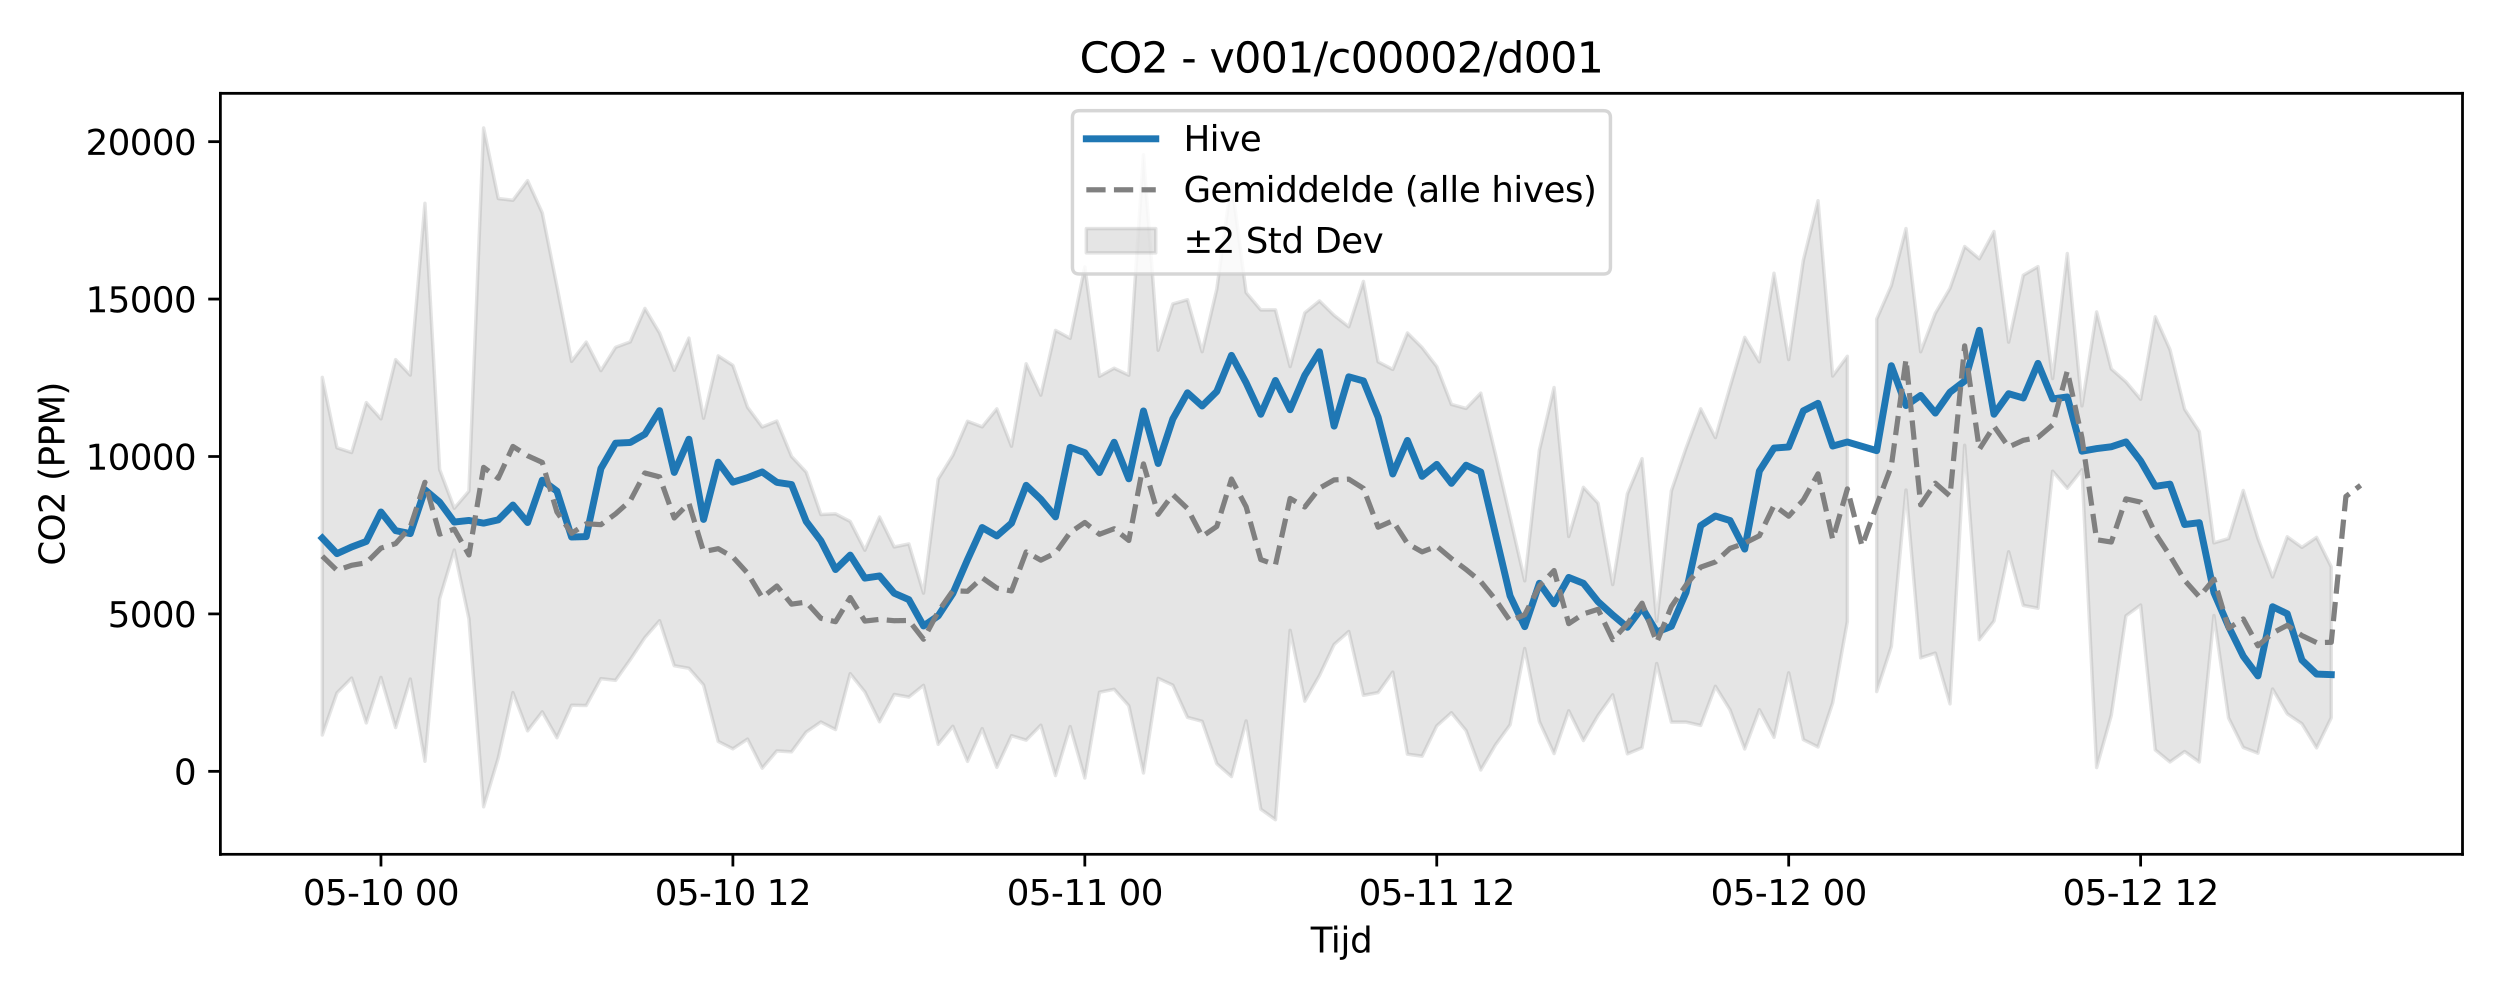 <?xml version="1.0" encoding="utf-8" standalone="no"?>
<!DOCTYPE svg PUBLIC "-//W3C//DTD SVG 1.1//EN"
  "http://www.w3.org/Graphics/SVG/1.1/DTD/svg11.dtd">
<svg xmlns:xlink="http://www.w3.org/1999/xlink" width="720pt" height="288pt" viewBox="0 0 720 288" xmlns="http://www.w3.org/2000/svg" version="1.1">
 <defs>
  <style type="text/css">*{stroke-linejoin: round; stroke-linecap: butt}</style>
 </defs>
 <g id="figure_1">
  <g id="patch_1">
   <path d="M 0 288 
L 720 288 
L 720 0 
L 0 0 
z
" style="fill: #ffffff"/>
  </g>
  <g id="axes_1">
   <g id="patch_2">
    <path d="M 63.47 246.04 
L 709.2 246.04 
L 709.2 26.88 
L 63.47 26.88 
z
" style="fill: #ffffff"/>
   </g>
   <g id="FillBetweenPolyCollection_1">
    <path d="M 92.821 108.67 
L 92.821 211.686 
L 97.045 199.555 
L 101.268 195.281 
L 105.491 208.207 
L 109.714 195.099 
L 113.937 209.536 
L 118.161 195.567 
L 122.384 219.257 
L 126.607 172.484 
L 130.83 158.407 
L 135.054 178.207 
L 139.277 232.361 
L 143.5 218.286 
L 147.723 199.471 
L 151.946 210.487 
L 156.17 205.017 
L 160.393 212.468 
L 164.616 203.106 
L 168.839 203.185 
L 173.063 195.447 
L 177.286 195.937 
L 181.509 189.976 
L 185.732 183.624 
L 189.955 178.768 
L 194.179 191.721 
L 198.402 192.463 
L 202.625 197.277 
L 206.848 213.544 
L 211.071 215.665 
L 215.295 212.857 
L 219.518 221.236 
L 223.741 216.265 
L 227.964 216.53 
L 232.188 210.839 
L 236.411 207.939 
L 240.634 210.115 
L 244.857 194.015 
L 249.08 199.264 
L 253.304 207.871 
L 257.527 200.01 
L 261.75 200.751 
L 265.973 197.375 
L 270.197 214.364 
L 274.42 209.163 
L 278.643 219.271 
L 282.866 209.851 
L 287.089 221.003 
L 291.313 211.886 
L 295.536 213.163 
L 299.759 208.86 
L 303.982 223.368 
L 308.205 209.249 
L 312.429 224.066 
L 316.652 199.365 
L 320.875 198.513 
L 325.098 203.251 
L 329.322 222.628 
L 333.545 195.365 
L 337.768 197.336 
L 341.991 206.604 
L 346.214 207.734 
L 350.438 219.959 
L 354.661 223.66 
L 358.884 207.626 
L 363.107 233.04 
L 367.331 236.078 
L 371.554 181.529 
L 375.777 201.931 
L 380 194.546 
L 384.223 185.602 
L 388.447 181.871 
L 392.67 200.253 
L 396.893 199.464 
L 401.116 193.571 
L 405.339 217.199 
L 409.563 217.785 
L 413.786 209.058 
L 418.009 205.268 
L 422.232 210.417 
L 426.456 221.758 
L 430.679 214.565 
L 434.902 208.74 
L 439.125 186.77 
L 443.348 207.835 
L 447.572 217.032 
L 451.795 204.704 
L 456.018 213.286 
L 460.241 206.048 
L 464.465 200.111 
L 468.688 217.102 
L 472.911 215.344 
L 477.134 191.087 
L 481.357 207.981 
L 485.581 207.966 
L 489.804 208.932 
L 494.027 197.657 
L 498.25 204.45 
L 502.473 215.707 
L 506.697 204.399 
L 510.92 212.35 
L 515.143 193.781 
L 519.366 213.014 
L 523.59 215.13 
L 527.813 202.403 
L 532.036 179.003 
L 532.036 102.608 
L 532.036 102.608 
L 527.813 108.29 
L 523.59 57.804 
L 519.366 74.961 
L 515.143 103.557 
L 510.92 78.692 
L 506.697 104.208 
L 502.473 97.157 
L 498.25 111.44 
L 494.027 126.029 
L 489.804 117.745 
L 485.581 129.04 
L 481.357 141.365 
L 477.134 178.916 
L 472.911 132.087 
L 468.688 142.21 
L 464.465 168.355 
L 460.241 144.908 
L 456.018 140.35 
L 451.795 154.51 
L 447.572 111.602 
L 443.348 129.672 
L 439.125 167.285 
L 434.902 148.924 
L 430.679 130.757 
L 426.456 113.226 
L 422.232 117.627 
L 418.009 116.474 
L 413.786 105.579 
L 409.563 100.092 
L 405.339 95.886 
L 401.116 106.397 
L 396.893 104.204 
L 392.67 81.051 
L 388.447 94.117 
L 384.223 90.829 
L 380 86.662 
L 375.777 90.097 
L 371.554 105.575 
L 367.331 89.247 
L 363.107 89.256 
L 358.884 84.273 
L 354.661 52.251 
L 350.438 83.271 
L 346.214 101.291 
L 341.991 86.315 
L 337.768 87.526 
L 333.545 100.869 
L 329.322 44.58 
L 325.098 108.055 
L 320.875 106.045 
L 316.652 108.369 
L 312.429 76.865 
L 308.205 97.435 
L 303.982 95.154 
L 299.759 113.8 
L 295.536 104.77 
L 291.313 128.516 
L 287.089 117.745 
L 282.866 122.935 
L 278.643 121.315 
L 274.42 131.121 
L 270.197 137.963 
L 265.973 170.825 
L 261.75 156.651 
L 257.527 157.519 
L 253.304 148.9 
L 249.08 158.468 
L 244.857 150.176 
L 240.634 147.989 
L 236.411 148.187 
L 232.188 135.977 
L 227.964 131.451 
L 223.741 121.26 
L 219.518 122.972 
L 215.295 117.28 
L 211.071 105.219 
L 206.848 102.502 
L 202.625 120.451 
L 198.402 97.367 
L 194.179 106.644 
L 189.955 95.911 
L 185.732 88.826 
L 181.509 98.461 
L 177.286 100.03 
L 173.063 106.748 
L 168.839 98.516 
L 164.616 104.077 
L 160.393 82.426 
L 156.17 61.318 
L 151.946 52.015 
L 147.723 57.677 
L 143.5 57.184 
L 139.277 36.842 
L 135.054 141.445 
L 130.83 146.374 
L 126.607 135.195 
L 122.384 58.552 
L 118.161 108.024 
L 113.937 103.575 
L 109.714 120.632 
L 105.491 115.945 
L 101.268 130.325 
L 97.045 128.958 
L 92.821 108.67 
z
" clip-path="url(#p2c89f8ba03)" style="fill: #808080; fill-opacity: 0.2; stroke: #808080; stroke-opacity: 0.2"/>
    <path d="M 540.482 91.883 
L 540.482 199.17 
L 544.706 186.19 
L 548.929 141.128 
L 553.152 189.466 
L 557.375 188.092 
L 561.599 202.714 
L 565.822 128.236 
L 570.045 184.241 
L 574.268 178.859 
L 578.491 158.918 
L 582.715 174.359 
L 586.938 175.163 
L 591.161 135.7 
L 595.384 140.617 
L 599.607 135.306 
L 603.831 221.06 
L 608.054 205.974 
L 612.277 177.373 
L 616.5 174.248 
L 620.724 215.972 
L 624.947 219.449 
L 629.17 216.434 
L 633.393 219.458 
L 637.616 177.274 
L 641.84 206.784 
L 646.063 215.268 
L 650.286 216.918 
L 654.509 198.437 
L 658.733 205.583 
L 662.956 208.447 
L 667.179 215.383 
L 671.402 206.713 
L 671.402 163.251 
L 671.402 163.251 
L 667.179 154.756 
L 662.956 157.642 
L 658.733 154.59 
L 654.509 166.172 
L 650.286 155.062 
L 646.063 141.248 
L 641.84 155.093 
L 637.616 156.343 
L 633.393 124.278 
L 629.17 117.84 
L 624.947 100.673 
L 620.724 91.236 
L 616.5 114.99 
L 612.277 109.968 
L 608.054 106.241 
L 603.831 89.832 
L 599.607 116.894 
L 595.384 73.014 
L 591.161 109.034 
L 586.938 76.786 
L 582.715 79.249 
L 578.491 98.541 
L 574.268 66.668 
L 570.045 74.526 
L 565.822 70.989 
L 561.599 83.025 
L 557.375 90.221 
L 553.152 101.326 
L 548.929 65.823 
L 544.706 82.231 
L 540.482 91.883 
z
" clip-path="url(#p2c89f8ba03)" style="fill: #808080; fill-opacity: 0.2; stroke: #808080; stroke-opacity: 0.2"/>
   </g>
   <g id="matplotlib.axis_1">
    <g id="xtick_1">
     <g id="line2d_1">
      <defs>
       <path id="m480eacede4" d="M 0 0 
L 0 3.5 
" style="stroke: #000000; stroke-width: 0.8"/>
      </defs>
      <g>
       <use xlink:href="#m480eacede4" x="109.714" y="246.04" style="stroke: #000000; stroke-width: 0.8"/>
      </g>
     </g>
     <g id="text_1">
      <!-- 05-10 00 -->
      <g transform="translate(87.234 260.638) scale(0.1 -0.1)">
       <defs>
        <path id="DejaVuSans-30" d="M 2034 4250 
Q 1547 4250 1301 3770 
Q 1056 3291 1056 2328 
Q 1056 1369 1301 889 
Q 1547 409 2034 409 
Q 2525 409 2770 889 
Q 3016 1369 3016 2328 
Q 3016 3291 2770 3770 
Q 2525 4250 2034 4250 
z
M 2034 4750 
Q 2819 4750 3233 4129 
Q 3647 3509 3647 2328 
Q 3647 1150 3233 529 
Q 2819 -91 2034 -91 
Q 1250 -91 836 529 
Q 422 1150 422 2328 
Q 422 3509 836 4129 
Q 1250 4750 2034 4750 
z
" transform="scale(0.016)"/>
        <path id="DejaVuSans-35" d="M 691 4666 
L 3169 4666 
L 3169 4134 
L 1269 4134 
L 1269 2991 
Q 1406 3038 1543 3061 
Q 1681 3084 1819 3084 
Q 2600 3084 3056 2656 
Q 3513 2228 3513 1497 
Q 3513 744 3044 326 
Q 2575 -91 1722 -91 
Q 1428 -91 1123 -41 
Q 819 9 494 109 
L 494 744 
Q 775 591 1075 516 
Q 1375 441 1709 441 
Q 2250 441 2565 725 
Q 2881 1009 2881 1497 
Q 2881 1984 2565 2268 
Q 2250 2553 1709 2553 
Q 1456 2553 1204 2497 
Q 953 2441 691 2322 
L 691 4666 
z
" transform="scale(0.016)"/>
        <path id="DejaVuSans-2d" d="M 313 2009 
L 1997 2009 
L 1997 1497 
L 313 1497 
L 313 2009 
z
" transform="scale(0.016)"/>
        <path id="DejaVuSans-31" d="M 794 531 
L 1825 531 
L 1825 4091 
L 703 3866 
L 703 4441 
L 1819 4666 
L 2450 4666 
L 2450 531 
L 3481 531 
L 3481 0 
L 794 0 
L 794 531 
z
" transform="scale(0.016)"/>
        <path id="DejaVuSans-20" transform="scale(0.016)"/>
       </defs>
       <use xlink:href="#DejaVuSans-30"/>
       <use xlink:href="#DejaVuSans-35" transform="translate(63.623 0)"/>
       <use xlink:href="#DejaVuSans-2d" transform="translate(127.246 0)"/>
       <use xlink:href="#DejaVuSans-31" transform="translate(163.33 0)"/>
       <use xlink:href="#DejaVuSans-30" transform="translate(226.953 0)"/>
       <use xlink:href="#DejaVuSans-20" transform="translate(290.576 0)"/>
       <use xlink:href="#DejaVuSans-30" transform="translate(322.363 0)"/>
       <use xlink:href="#DejaVuSans-30" transform="translate(385.986 0)"/>
      </g>
     </g>
    </g>
    <g id="xtick_2">
     <g id="line2d_2">
      <g>
       <use xlink:href="#m480eacede4" x="211.071" y="246.04" style="stroke: #000000; stroke-width: 0.8"/>
      </g>
     </g>
     <g id="text_2">
      <!-- 05-10 12 -->
      <g transform="translate(188.591 260.638) scale(0.1 -0.1)">
       <defs>
        <path id="DejaVuSans-32" d="M 1228 531 
L 3431 531 
L 3431 0 
L 469 0 
L 469 531 
Q 828 903 1448 1529 
Q 2069 2156 2228 2338 
Q 2531 2678 2651 2914 
Q 2772 3150 2772 3378 
Q 2772 3750 2511 3984 
Q 2250 4219 1831 4219 
Q 1534 4219 1204 4116 
Q 875 4013 500 3803 
L 500 4441 
Q 881 4594 1212 4672 
Q 1544 4750 1819 4750 
Q 2544 4750 2975 4387 
Q 3406 4025 3406 3419 
Q 3406 3131 3298 2873 
Q 3191 2616 2906 2266 
Q 2828 2175 2409 1742 
Q 1991 1309 1228 531 
z
" transform="scale(0.016)"/>
       </defs>
       <use xlink:href="#DejaVuSans-30"/>
       <use xlink:href="#DejaVuSans-35" transform="translate(63.623 0)"/>
       <use xlink:href="#DejaVuSans-2d" transform="translate(127.246 0)"/>
       <use xlink:href="#DejaVuSans-31" transform="translate(163.33 0)"/>
       <use xlink:href="#DejaVuSans-30" transform="translate(226.953 0)"/>
       <use xlink:href="#DejaVuSans-20" transform="translate(290.576 0)"/>
       <use xlink:href="#DejaVuSans-31" transform="translate(322.363 0)"/>
       <use xlink:href="#DejaVuSans-32" transform="translate(385.986 0)"/>
      </g>
     </g>
    </g>
    <g id="xtick_3">
     <g id="line2d_3">
      <g>
       <use xlink:href="#m480eacede4" x="312.429" y="246.04" style="stroke: #000000; stroke-width: 0.8"/>
      </g>
     </g>
     <g id="text_3">
      <!-- 05-11 00 -->
      <g transform="translate(289.948 260.638) scale(0.1 -0.1)">
       <use xlink:href="#DejaVuSans-30"/>
       <use xlink:href="#DejaVuSans-35" transform="translate(63.623 0)"/>
       <use xlink:href="#DejaVuSans-2d" transform="translate(127.246 0)"/>
       <use xlink:href="#DejaVuSans-31" transform="translate(163.33 0)"/>
       <use xlink:href="#DejaVuSans-31" transform="translate(226.953 0)"/>
       <use xlink:href="#DejaVuSans-20" transform="translate(290.576 0)"/>
       <use xlink:href="#DejaVuSans-30" transform="translate(322.363 0)"/>
       <use xlink:href="#DejaVuSans-30" transform="translate(385.986 0)"/>
      </g>
     </g>
    </g>
    <g id="xtick_4">
     <g id="line2d_4">
      <g>
       <use xlink:href="#m480eacede4" x="413.786" y="246.04" style="stroke: #000000; stroke-width: 0.8"/>
      </g>
     </g>
     <g id="text_4">
      <!-- 05-11 12 -->
      <g transform="translate(391.305 260.638) scale(0.1 -0.1)">
       <use xlink:href="#DejaVuSans-30"/>
       <use xlink:href="#DejaVuSans-35" transform="translate(63.623 0)"/>
       <use xlink:href="#DejaVuSans-2d" transform="translate(127.246 0)"/>
       <use xlink:href="#DejaVuSans-31" transform="translate(163.33 0)"/>
       <use xlink:href="#DejaVuSans-31" transform="translate(226.953 0)"/>
       <use xlink:href="#DejaVuSans-20" transform="translate(290.576 0)"/>
       <use xlink:href="#DejaVuSans-31" transform="translate(322.363 0)"/>
       <use xlink:href="#DejaVuSans-32" transform="translate(385.986 0)"/>
      </g>
     </g>
    </g>
    <g id="xtick_5">
     <g id="line2d_5">
      <g>
       <use xlink:href="#m480eacede4" x="515.143" y="246.04" style="stroke: #000000; stroke-width: 0.8"/>
      </g>
     </g>
     <g id="text_5">
      <!-- 05-12 00 -->
      <g transform="translate(492.663 260.638) scale(0.1 -0.1)">
       <use xlink:href="#DejaVuSans-30"/>
       <use xlink:href="#DejaVuSans-35" transform="translate(63.623 0)"/>
       <use xlink:href="#DejaVuSans-2d" transform="translate(127.246 0)"/>
       <use xlink:href="#DejaVuSans-31" transform="translate(163.33 0)"/>
       <use xlink:href="#DejaVuSans-32" transform="translate(226.953 0)"/>
       <use xlink:href="#DejaVuSans-20" transform="translate(290.576 0)"/>
       <use xlink:href="#DejaVuSans-30" transform="translate(322.363 0)"/>
       <use xlink:href="#DejaVuSans-30" transform="translate(385.986 0)"/>
      </g>
     </g>
    </g>
    <g id="xtick_6">
     <g id="line2d_6">
      <g>
       <use xlink:href="#m480eacede4" x="616.5" y="246.04" style="stroke: #000000; stroke-width: 0.8"/>
      </g>
     </g>
     <g id="text_6">
      <!-- 05-12 12 -->
      <g transform="translate(594.02 260.638) scale(0.1 -0.1)">
       <use xlink:href="#DejaVuSans-30"/>
       <use xlink:href="#DejaVuSans-35" transform="translate(63.623 0)"/>
       <use xlink:href="#DejaVuSans-2d" transform="translate(127.246 0)"/>
       <use xlink:href="#DejaVuSans-31" transform="translate(163.33 0)"/>
       <use xlink:href="#DejaVuSans-32" transform="translate(226.953 0)"/>
       <use xlink:href="#DejaVuSans-20" transform="translate(290.576 0)"/>
       <use xlink:href="#DejaVuSans-31" transform="translate(322.363 0)"/>
       <use xlink:href="#DejaVuSans-32" transform="translate(385.986 0)"/>
      </g>
     </g>
    </g>
    <g id="text_7">
     <!-- Tijd -->
     <g transform="translate(377.485 274.317) scale(0.1 -0.1)">
      <defs>
       <path id="DejaVuSans-54" d="M -19 4666 
L 3928 4666 
L 3928 4134 
L 2272 4134 
L 2272 0 
L 1638 0 
L 1638 4134 
L -19 4134 
L -19 4666 
z
" transform="scale(0.016)"/>
       <path id="DejaVuSans-69" d="M 603 3500 
L 1178 3500 
L 1178 0 
L 603 0 
L 603 3500 
z
M 603 4863 
L 1178 4863 
L 1178 4134 
L 603 4134 
L 603 4863 
z
" transform="scale(0.016)"/>
       <path id="DejaVuSans-6a" d="M 603 3500 
L 1178 3500 
L 1178 -63 
Q 1178 -731 923 -1031 
Q 669 -1331 103 -1331 
L -116 -1331 
L -116 -844 
L 38 -844 
Q 366 -844 484 -692 
Q 603 -541 603 -63 
L 603 3500 
z
M 603 4863 
L 1178 4863 
L 1178 4134 
L 603 4134 
L 603 4863 
z
" transform="scale(0.016)"/>
       <path id="DejaVuSans-64" d="M 2906 2969 
L 2906 4863 
L 3481 4863 
L 3481 0 
L 2906 0 
L 2906 525 
Q 2725 213 2448 61 
Q 2172 -91 1784 -91 
Q 1150 -91 751 415 
Q 353 922 353 1747 
Q 353 2572 751 3078 
Q 1150 3584 1784 3584 
Q 2172 3584 2448 3432 
Q 2725 3281 2906 2969 
z
M 947 1747 
Q 947 1113 1208 752 
Q 1469 391 1925 391 
Q 2381 391 2643 752 
Q 2906 1113 2906 1747 
Q 2906 2381 2643 2742 
Q 2381 3103 1925 3103 
Q 1469 3103 1208 2742 
Q 947 2381 947 1747 
z
" transform="scale(0.016)"/>
      </defs>
      <use xlink:href="#DejaVuSans-54"/>
      <use xlink:href="#DejaVuSans-69" transform="translate(57.959 0)"/>
      <use xlink:href="#DejaVuSans-6a" transform="translate(85.742 0)"/>
      <use xlink:href="#DejaVuSans-64" transform="translate(113.525 0)"/>
     </g>
    </g>
   </g>
   <g id="matplotlib.axis_2">
    <g id="ytick_1">
     <g id="line2d_7">
      <defs>
       <path id="m79fd362a55" d="M 0 0 
L -3.5 0 
" style="stroke: #000000; stroke-width: 0.8"/>
      </defs>
      <g>
       <use xlink:href="#m79fd362a55" x="63.47" y="222.138" style="stroke: #000000; stroke-width: 0.8"/>
      </g>
     </g>
     <g id="text_8">
      <!-- 0 -->
      <g transform="translate(50.108 225.937) scale(0.1 -0.1)">
       <use xlink:href="#DejaVuSans-30"/>
      </g>
     </g>
    </g>
    <g id="ytick_2">
     <g id="line2d_8">
      <g>
       <use xlink:href="#m79fd362a55" x="63.47" y="176.804" style="stroke: #000000; stroke-width: 0.8"/>
      </g>
     </g>
     <g id="text_9">
      <!-- 5000 -->
      <g transform="translate(31.02 180.604) scale(0.1 -0.1)">
       <use xlink:href="#DejaVuSans-35"/>
       <use xlink:href="#DejaVuSans-30" transform="translate(63.623 0)"/>
       <use xlink:href="#DejaVuSans-30" transform="translate(127.246 0)"/>
       <use xlink:href="#DejaVuSans-30" transform="translate(190.869 0)"/>
      </g>
     </g>
    </g>
    <g id="ytick_3">
     <g id="line2d_9">
      <g>
       <use xlink:href="#m79fd362a55" x="63.47" y="131.471" style="stroke: #000000; stroke-width: 0.8"/>
      </g>
     </g>
     <g id="text_10">
      <!-- 10000 -->
      <g transform="translate(24.657 135.27) scale(0.1 -0.1)">
       <use xlink:href="#DejaVuSans-31"/>
       <use xlink:href="#DejaVuSans-30" transform="translate(63.623 0)"/>
       <use xlink:href="#DejaVuSans-30" transform="translate(127.246 0)"/>
       <use xlink:href="#DejaVuSans-30" transform="translate(190.869 0)"/>
       <use xlink:href="#DejaVuSans-30" transform="translate(254.492 0)"/>
      </g>
     </g>
    </g>
    <g id="ytick_4">
     <g id="line2d_10">
      <g>
       <use xlink:href="#m79fd362a55" x="63.47" y="86.138" style="stroke: #000000; stroke-width: 0.8"/>
      </g>
     </g>
     <g id="text_11">
      <!-- 15000 -->
      <g transform="translate(24.657 89.937) scale(0.1 -0.1)">
       <use xlink:href="#DejaVuSans-31"/>
       <use xlink:href="#DejaVuSans-35" transform="translate(63.623 0)"/>
       <use xlink:href="#DejaVuSans-30" transform="translate(127.246 0)"/>
       <use xlink:href="#DejaVuSans-30" transform="translate(190.869 0)"/>
       <use xlink:href="#DejaVuSans-30" transform="translate(254.492 0)"/>
      </g>
     </g>
    </g>
    <g id="ytick_5">
     <g id="line2d_11">
      <g>
       <use xlink:href="#m79fd362a55" x="63.47" y="40.805" style="stroke: #000000; stroke-width: 0.8"/>
      </g>
     </g>
     <g id="text_12">
      <!-- 20000 -->
      <g transform="translate(24.657 44.604) scale(0.1 -0.1)">
       <use xlink:href="#DejaVuSans-32"/>
       <use xlink:href="#DejaVuSans-30" transform="translate(63.623 0)"/>
       <use xlink:href="#DejaVuSans-30" transform="translate(127.246 0)"/>
       <use xlink:href="#DejaVuSans-30" transform="translate(190.869 0)"/>
       <use xlink:href="#DejaVuSans-30" transform="translate(254.492 0)"/>
      </g>
     </g>
    </g>
    <g id="text_13">
     <!-- CO2 (PPM) -->
     <g transform="translate(18.578 162.903) rotate(-90) scale(0.1 -0.1)">
      <defs>
       <path id="DejaVuSans-43" d="M 4122 4306 
L 4122 3641 
Q 3803 3938 3442 4084 
Q 3081 4231 2675 4231 
Q 1875 4231 1450 3742 
Q 1025 3253 1025 2328 
Q 1025 1406 1450 917 
Q 1875 428 2675 428 
Q 3081 428 3442 575 
Q 3803 722 4122 1019 
L 4122 359 
Q 3791 134 3420 21 
Q 3050 -91 2638 -91 
Q 1578 -91 968 557 
Q 359 1206 359 2328 
Q 359 3453 968 4101 
Q 1578 4750 2638 4750 
Q 3056 4750 3426 4639 
Q 3797 4528 4122 4306 
z
" transform="scale(0.016)"/>
       <path id="DejaVuSans-4f" d="M 2522 4238 
Q 1834 4238 1429 3725 
Q 1025 3213 1025 2328 
Q 1025 1447 1429 934 
Q 1834 422 2522 422 
Q 3209 422 3611 934 
Q 4013 1447 4013 2328 
Q 4013 3213 3611 3725 
Q 3209 4238 2522 4238 
z
M 2522 4750 
Q 3503 4750 4090 4092 
Q 4678 3434 4678 2328 
Q 4678 1225 4090 567 
Q 3503 -91 2522 -91 
Q 1538 -91 948 565 
Q 359 1222 359 2328 
Q 359 3434 948 4092 
Q 1538 4750 2522 4750 
z
" transform="scale(0.016)"/>
       <path id="DejaVuSans-28" d="M 1984 4856 
Q 1566 4138 1362 3434 
Q 1159 2731 1159 2009 
Q 1159 1288 1364 580 
Q 1569 -128 1984 -844 
L 1484 -844 
Q 1016 -109 783 600 
Q 550 1309 550 2009 
Q 550 2706 781 3412 
Q 1013 4119 1484 4856 
L 1984 4856 
z
" transform="scale(0.016)"/>
       <path id="DejaVuSans-50" d="M 1259 4147 
L 1259 2394 
L 2053 2394 
Q 2494 2394 2734 2622 
Q 2975 2850 2975 3272 
Q 2975 3691 2734 3919 
Q 2494 4147 2053 4147 
L 1259 4147 
z
M 628 4666 
L 2053 4666 
Q 2838 4666 3239 4311 
Q 3641 3956 3641 3272 
Q 3641 2581 3239 2228 
Q 2838 1875 2053 1875 
L 1259 1875 
L 1259 0 
L 628 0 
L 628 4666 
z
" transform="scale(0.016)"/>
       <path id="DejaVuSans-4d" d="M 628 4666 
L 1569 4666 
L 2759 1491 
L 3956 4666 
L 4897 4666 
L 4897 0 
L 4281 0 
L 4281 4097 
L 3078 897 
L 2444 897 
L 1241 4097 
L 1241 0 
L 628 0 
L 628 4666 
z
" transform="scale(0.016)"/>
       <path id="DejaVuSans-29" d="M 513 4856 
L 1013 4856 
Q 1481 4119 1714 3412 
Q 1947 2706 1947 2009 
Q 1947 1309 1714 600 
Q 1481 -109 1013 -844 
L 513 -844 
Q 928 -128 1133 580 
Q 1338 1288 1338 2009 
Q 1338 2731 1133 3434 
Q 928 4138 513 4856 
z
" transform="scale(0.016)"/>
      </defs>
      <use xlink:href="#DejaVuSans-43"/>
      <use xlink:href="#DejaVuSans-4f" transform="translate(69.824 0)"/>
      <use xlink:href="#DejaVuSans-32" transform="translate(148.535 0)"/>
      <use xlink:href="#DejaVuSans-20" transform="translate(212.158 0)"/>
      <use xlink:href="#DejaVuSans-28" transform="translate(243.945 0)"/>
      <use xlink:href="#DejaVuSans-50" transform="translate(282.959 0)"/>
      <use xlink:href="#DejaVuSans-50" transform="translate(343.262 0)"/>
      <use xlink:href="#DejaVuSans-4d" transform="translate(403.564 0)"/>
      <use xlink:href="#DejaVuSans-29" transform="translate(489.844 0)"/>
     </g>
    </g>
   </g>
   <g id="line2d_12">
    <path d="M 92.821 154.981 
L 97.045 159.448 
L 101.268 157.532 
L 105.491 155.933 
L 109.714 147.459 
L 113.937 152.823 
L 118.161 153.675 
L 122.384 141.058 
L 126.607 144.618 
L 130.83 150.348 
L 135.054 149.886 
L 139.277 150.67 
L 143.5 149.719 
L 147.723 145.455 
L 151.946 150.481 
L 156.17 138.307 
L 160.393 141.454 
L 164.616 154.661 
L 168.839 154.546 
L 173.063 134.926 
L 177.286 127.636 
L 181.509 127.432 
L 185.732 125.028 
L 189.955 118.273 
L 194.179 136.054 
L 198.402 126.506 
L 202.625 149.589 
L 206.848 133.106 
L 211.071 138.863 
L 215.295 137.57 
L 219.518 135.917 
L 223.741 138.921 
L 227.964 139.55 
L 232.188 150.173 
L 236.411 155.743 
L 240.634 164.023 
L 244.857 159.877 
L 249.08 166.499 
L 253.304 165.87 
L 257.527 170.845 
L 261.75 172.694 
L 265.973 180.271 
L 270.197 177.379 
L 274.42 170.92 
L 278.643 161.18 
L 282.866 151.932 
L 287.089 154.355 
L 291.313 150.671 
L 295.536 139.776 
L 299.759 143.799 
L 303.982 148.858 
L 308.205 128.836 
L 312.429 130.377 
L 316.652 136.092 
L 320.875 127.376 
L 325.098 137.89 
L 329.322 118.358 
L 333.545 133.484 
L 337.768 120.67 
L 341.991 113.129 
L 346.214 116.925 
L 350.438 112.733 
L 354.661 102.349 
L 358.884 110.233 
L 363.107 119.304 
L 367.331 109.584 
L 371.554 117.994 
L 375.777 108.093 
L 380 101.303 
L 384.223 122.717 
L 388.447 108.523 
L 392.67 109.699 
L 396.893 120.147 
L 401.116 136.503 
L 405.339 126.853 
L 409.563 137.188 
L 413.786 133.747 
L 418.009 139.2 
L 422.232 133.983 
L 426.456 135.938 
L 434.902 171.615 
L 439.125 180.472 
L 443.348 167.989 
L 447.572 173.897 
L 451.795 166.301 
L 456.018 167.992 
L 460.241 173.283 
L 464.465 177.11 
L 468.688 180.655 
L 472.911 175.033 
L 477.134 182.03 
L 481.357 180.377 
L 485.581 170.591 
L 489.804 151.372 
L 494.027 148.607 
L 498.25 149.913 
L 502.473 158.136 
L 506.697 135.672 
L 510.92 129.041 
L 515.143 128.73 
L 519.366 118.321 
L 523.59 116.155 
L 527.813 128.464 
L 532.036 127.3 
L 540.482 129.789 
L 544.706 105.332 
L 548.929 116.788 
L 553.152 113.888 
L 557.375 118.971 
L 561.599 112.962 
L 565.822 109.732 
L 570.045 95.132 
L 574.268 119.298 
L 578.491 113.388 
L 582.715 114.621 
L 586.938 104.652 
L 591.161 114.888 
L 595.384 114.326 
L 599.607 129.945 
L 603.831 129.192 
L 608.054 128.67 
L 612.277 127.269 
L 616.5 132.74 
L 620.724 140.062 
L 624.947 139.432 
L 629.17 151.064 
L 633.393 150.535 
L 637.616 170.684 
L 641.84 180.436 
L 646.063 188.999 
L 650.286 194.657 
L 654.509 174.742 
L 658.733 176.774 
L 662.956 190.108 
L 667.179 194.137 
L 671.402 194.294 
L 671.402 194.294 
" clip-path="url(#p2c89f8ba03)" style="fill: none; stroke: #1f77b4; stroke-width: 2; stroke-linecap: square"/>
   </g>
   <g id="line2d_13">
    <path d="M 92.821 160.178 
L 97.045 164.257 
L 101.268 162.803 
L 105.491 162.076 
L 109.714 157.865 
L 113.937 156.556 
L 118.161 151.796 
L 122.384 138.904 
L 126.607 153.84 
L 130.83 152.391 
L 135.054 159.826 
L 139.277 134.601 
L 143.5 137.735 
L 147.723 128.574 
L 151.946 131.251 
L 156.17 133.168 
L 160.393 147.447 
L 164.616 153.591 
L 168.839 150.85 
L 173.063 151.097 
L 177.286 147.984 
L 181.509 144.219 
L 185.732 136.225 
L 189.955 137.34 
L 194.179 149.183 
L 198.402 144.915 
L 202.625 158.864 
L 206.848 158.023 
L 211.071 160.442 
L 215.295 165.069 
L 219.518 172.104 
L 223.741 168.763 
L 227.964 173.99 
L 232.188 173.408 
L 236.411 178.063 
L 240.634 179.052 
L 244.857 172.095 
L 249.08 178.866 
L 253.304 178.386 
L 257.527 178.765 
L 261.75 178.701 
L 265.973 184.1 
L 270.197 176.164 
L 274.42 170.142 
L 278.643 170.293 
L 282.866 166.393 
L 287.089 169.374 
L 291.313 170.201 
L 295.536 158.967 
L 299.759 161.33 
L 303.982 159.261 
L 308.205 153.342 
L 312.429 150.466 
L 316.652 153.867 
L 320.875 152.279 
L 325.098 155.653 
L 329.322 133.604 
L 333.545 148.117 
L 337.768 142.431 
L 341.991 146.46 
L 346.214 154.513 
L 350.438 151.615 
L 354.661 137.956 
L 358.884 145.95 
L 363.107 161.148 
L 367.331 162.663 
L 371.554 143.552 
L 375.777 146.014 
L 380 140.604 
L 384.223 138.215 
L 388.447 137.994 
L 392.67 140.652 
L 396.893 151.834 
L 401.116 149.984 
L 405.339 156.542 
L 409.563 158.939 
L 413.786 157.319 
L 418.009 160.871 
L 422.232 164.022 
L 426.456 167.492 
L 430.679 172.661 
L 434.902 178.832 
L 439.125 177.027 
L 443.348 168.754 
L 447.572 164.317 
L 451.795 179.607 
L 456.018 176.818 
L 460.241 175.478 
L 464.465 184.233 
L 468.688 179.656 
L 472.911 173.716 
L 477.134 185.002 
L 481.357 174.673 
L 485.581 168.503 
L 489.804 163.338 
L 494.027 161.843 
L 498.25 157.945 
L 502.473 156.432 
L 506.697 154.303 
L 510.92 145.521 
L 515.143 148.669 
L 519.366 143.988 
L 523.59 136.467 
L 527.813 155.347 
L 532.036 140.805 
L 536.259 157.266 
L 540.482 145.527 
L 544.706 134.211 
L 548.929 103.476 
L 553.152 145.396 
L 557.375 139.156 
L 561.599 142.869 
L 565.822 99.612 
L 570.045 129.384 
L 574.268 122.763 
L 578.491 128.73 
L 582.715 126.804 
L 586.938 125.974 
L 591.161 122.367 
L 595.384 106.816 
L 599.607 126.1 
L 603.831 155.446 
L 608.054 156.107 
L 612.277 143.67 
L 616.5 144.619 
L 620.724 153.604 
L 624.947 160.061 
L 629.17 167.137 
L 633.393 171.868 
L 637.616 166.808 
L 641.84 180.938 
L 646.063 178.258 
L 650.286 185.99 
L 654.509 182.305 
L 658.733 180.087 
L 662.956 183.044 
L 667.179 185.069 
L 671.402 184.982 
L 675.625 142.977 
L 679.849 139.773 
L 679.849 139.773 
" clip-path="url(#p2c89f8ba03)" style="fill: none; stroke-dasharray: 5.55,2.4; stroke-dashoffset: 0; stroke: #808080; stroke-width: 1.5"/>
   </g>
   <g id="patch_3">
    <path d="M 63.47 246.04 
L 63.47 26.88 
" style="fill: none; stroke: #000000; stroke-width: 0.8; stroke-linejoin: miter; stroke-linecap: square"/>
   </g>
   <g id="patch_4">
    <path d="M 709.2 246.04 
L 709.2 26.88 
" style="fill: none; stroke: #000000; stroke-width: 0.8; stroke-linejoin: miter; stroke-linecap: square"/>
   </g>
   <g id="patch_5">
    <path d="M 63.47 246.04 
L 709.2 246.04 
" style="fill: none; stroke: #000000; stroke-width: 0.8; stroke-linejoin: miter; stroke-linecap: square"/>
   </g>
   <g id="patch_6">
    <path d="M 63.47 26.88 
L 709.2 26.88 
" style="fill: none; stroke: #000000; stroke-width: 0.8; stroke-linejoin: miter; stroke-linecap: square"/>
   </g>
   <g id="text_14">
    <!-- CO2 - v001/c00002/d001 -->
    <g transform="translate(310.932 20.88) scale(0.12 -0.12)">
     <defs>
      <path id="DejaVuSans-76" d="M 191 3500 
L 800 3500 
L 1894 563 
L 2988 3500 
L 3597 3500 
L 2284 0 
L 1503 0 
L 191 3500 
z
" transform="scale(0.016)"/>
      <path id="DejaVuSans-2f" d="M 1625 4666 
L 2156 4666 
L 531 -594 
L 0 -594 
L 1625 4666 
z
" transform="scale(0.016)"/>
      <path id="DejaVuSans-63" d="M 3122 3366 
L 3122 2828 
Q 2878 2963 2633 3030 
Q 2388 3097 2138 3097 
Q 1578 3097 1268 2742 
Q 959 2388 959 1747 
Q 959 1106 1268 751 
Q 1578 397 2138 397 
Q 2388 397 2633 464 
Q 2878 531 3122 666 
L 3122 134 
Q 2881 22 2623 -34 
Q 2366 -91 2075 -91 
Q 1284 -91 818 406 
Q 353 903 353 1747 
Q 353 2603 823 3093 
Q 1294 3584 2113 3584 
Q 2378 3584 2631 3529 
Q 2884 3475 3122 3366 
z
" transform="scale(0.016)"/>
     </defs>
     <use xlink:href="#DejaVuSans-43"/>
     <use xlink:href="#DejaVuSans-4f" transform="translate(69.824 0)"/>
     <use xlink:href="#DejaVuSans-32" transform="translate(148.535 0)"/>
     <use xlink:href="#DejaVuSans-20" transform="translate(212.158 0)"/>
     <use xlink:href="#DejaVuSans-2d" transform="translate(243.945 0)"/>
     <use xlink:href="#DejaVuSans-20" transform="translate(280.029 0)"/>
     <use xlink:href="#DejaVuSans-76" transform="translate(311.816 0)"/>
     <use xlink:href="#DejaVuSans-30" transform="translate(370.996 0)"/>
     <use xlink:href="#DejaVuSans-30" transform="translate(434.619 0)"/>
     <use xlink:href="#DejaVuSans-31" transform="translate(498.242 0)"/>
     <use xlink:href="#DejaVuSans-2f" transform="translate(561.865 0)"/>
     <use xlink:href="#DejaVuSans-63" transform="translate(595.557 0)"/>
     <use xlink:href="#DejaVuSans-30" transform="translate(650.537 0)"/>
     <use xlink:href="#DejaVuSans-30" transform="translate(714.16 0)"/>
     <use xlink:href="#DejaVuSans-30" transform="translate(777.783 0)"/>
     <use xlink:href="#DejaVuSans-30" transform="translate(841.406 0)"/>
     <use xlink:href="#DejaVuSans-32" transform="translate(905.029 0)"/>
     <use xlink:href="#DejaVuSans-2f" transform="translate(968.652 0)"/>
     <use xlink:href="#DejaVuSans-64" transform="translate(1002.344 0)"/>
     <use xlink:href="#DejaVuSans-30" transform="translate(1065.82 0)"/>
     <use xlink:href="#DejaVuSans-30" transform="translate(1129.443 0)"/>
     <use xlink:href="#DejaVuSans-31" transform="translate(1193.066 0)"/>
    </g>
   </g>
   <g id="legend_1">
    <g id="patch_7">
     <path d="M 310.863 78.914 
L 461.807 78.914 
Q 463.807 78.914 463.807 76.914 
L 463.807 33.88 
Q 463.807 31.88 461.807 31.88 
L 310.863 31.88 
Q 308.863 31.88 308.863 33.88 
L 308.863 76.914 
Q 308.863 78.914 310.863 78.914 
z
" style="fill: #ffffff; opacity: 0.8; stroke: #cccccc; stroke-linejoin: miter"/>
    </g>
    <g id="line2d_14">
     <path d="M 312.863 39.978 
L 322.863 39.978 
L 332.863 39.978 
" style="fill: none; stroke: #1f77b4; stroke-width: 2; stroke-linecap: square"/>
    </g>
    <g id="text_15">
     <!-- Hive -->
     <g transform="translate(340.863 43.478) scale(0.1 -0.1)">
      <defs>
       <path id="DejaVuSans-48" d="M 628 4666 
L 1259 4666 
L 1259 2753 
L 3553 2753 
L 3553 4666 
L 4184 4666 
L 4184 0 
L 3553 0 
L 3553 2222 
L 1259 2222 
L 1259 0 
L 628 0 
L 628 4666 
z
" transform="scale(0.016)"/>
       <path id="DejaVuSans-65" d="M 3597 1894 
L 3597 1613 
L 953 1613 
Q 991 1019 1311 708 
Q 1631 397 2203 397 
Q 2534 397 2845 478 
Q 3156 559 3463 722 
L 3463 178 
Q 3153 47 2828 -22 
Q 2503 -91 2169 -91 
Q 1331 -91 842 396 
Q 353 884 353 1716 
Q 353 2575 817 3079 
Q 1281 3584 2069 3584 
Q 2775 3584 3186 3129 
Q 3597 2675 3597 1894 
z
M 3022 2063 
Q 3016 2534 2758 2815 
Q 2500 3097 2075 3097 
Q 1594 3097 1305 2825 
Q 1016 2553 972 2059 
L 3022 2063 
z
" transform="scale(0.016)"/>
      </defs>
      <use xlink:href="#DejaVuSans-48"/>
      <use xlink:href="#DejaVuSans-69" transform="translate(75.195 0)"/>
      <use xlink:href="#DejaVuSans-76" transform="translate(102.979 0)"/>
      <use xlink:href="#DejaVuSans-65" transform="translate(162.158 0)"/>
     </g>
    </g>
    <g id="line2d_15">
     <path d="M 312.863 54.657 
L 322.863 54.657 
L 332.863 54.657 
" style="fill: none; stroke-dasharray: 5.55,2.4; stroke-dashoffset: 0; stroke: #808080; stroke-width: 1.5"/>
    </g>
    <g id="text_16">
     <!-- Gemiddelde (alle hives) -->
     <g transform="translate(340.863 58.157) scale(0.1 -0.1)">
      <defs>
       <path id="DejaVuSans-47" d="M 3809 666 
L 3809 1919 
L 2778 1919 
L 2778 2438 
L 4434 2438 
L 4434 434 
Q 4069 175 3628 42 
Q 3188 -91 2688 -91 
Q 1594 -91 976 548 
Q 359 1188 359 2328 
Q 359 3472 976 4111 
Q 1594 4750 2688 4750 
Q 3144 4750 3555 4637 
Q 3966 4525 4313 4306 
L 4313 3634 
Q 3963 3931 3569 4081 
Q 3175 4231 2741 4231 
Q 1884 4231 1454 3753 
Q 1025 3275 1025 2328 
Q 1025 1384 1454 906 
Q 1884 428 2741 428 
Q 3075 428 3337 486 
Q 3600 544 3809 666 
z
" transform="scale(0.016)"/>
       <path id="DejaVuSans-6d" d="M 3328 2828 
Q 3544 3216 3844 3400 
Q 4144 3584 4550 3584 
Q 5097 3584 5394 3201 
Q 5691 2819 5691 2113 
L 5691 0 
L 5113 0 
L 5113 2094 
Q 5113 2597 4934 2840 
Q 4756 3084 4391 3084 
Q 3944 3084 3684 2787 
Q 3425 2491 3425 1978 
L 3425 0 
L 2847 0 
L 2847 2094 
Q 2847 2600 2669 2842 
Q 2491 3084 2119 3084 
Q 1678 3084 1418 2786 
Q 1159 2488 1159 1978 
L 1159 0 
L 581 0 
L 581 3500 
L 1159 3500 
L 1159 2956 
Q 1356 3278 1631 3431 
Q 1906 3584 2284 3584 
Q 2666 3584 2933 3390 
Q 3200 3197 3328 2828 
z
" transform="scale(0.016)"/>
       <path id="DejaVuSans-6c" d="M 603 4863 
L 1178 4863 
L 1178 0 
L 603 0 
L 603 4863 
z
" transform="scale(0.016)"/>
       <path id="DejaVuSans-61" d="M 2194 1759 
Q 1497 1759 1228 1600 
Q 959 1441 959 1056 
Q 959 750 1161 570 
Q 1363 391 1709 391 
Q 2188 391 2477 730 
Q 2766 1069 2766 1631 
L 2766 1759 
L 2194 1759 
z
M 3341 1997 
L 3341 0 
L 2766 0 
L 2766 531 
Q 2569 213 2275 61 
Q 1981 -91 1556 -91 
Q 1019 -91 701 211 
Q 384 513 384 1019 
Q 384 1609 779 1909 
Q 1175 2209 1959 2209 
L 2766 2209 
L 2766 2266 
Q 2766 2663 2505 2880 
Q 2244 3097 1772 3097 
Q 1472 3097 1187 3025 
Q 903 2953 641 2809 
L 641 3341 
Q 956 3463 1253 3523 
Q 1550 3584 1831 3584 
Q 2591 3584 2966 3190 
Q 3341 2797 3341 1997 
z
" transform="scale(0.016)"/>
       <path id="DejaVuSans-68" d="M 3513 2113 
L 3513 0 
L 2938 0 
L 2938 2094 
Q 2938 2591 2744 2837 
Q 2550 3084 2163 3084 
Q 1697 3084 1428 2787 
Q 1159 2491 1159 1978 
L 1159 0 
L 581 0 
L 581 4863 
L 1159 4863 
L 1159 2956 
Q 1366 3272 1645 3428 
Q 1925 3584 2291 3584 
Q 2894 3584 3203 3211 
Q 3513 2838 3513 2113 
z
" transform="scale(0.016)"/>
       <path id="DejaVuSans-73" d="M 2834 3397 
L 2834 2853 
Q 2591 2978 2328 3040 
Q 2066 3103 1784 3103 
Q 1356 3103 1142 2972 
Q 928 2841 928 2578 
Q 928 2378 1081 2264 
Q 1234 2150 1697 2047 
L 1894 2003 
Q 2506 1872 2764 1633 
Q 3022 1394 3022 966 
Q 3022 478 2636 193 
Q 2250 -91 1575 -91 
Q 1294 -91 989 -36 
Q 684 19 347 128 
L 347 722 
Q 666 556 975 473 
Q 1284 391 1588 391 
Q 1994 391 2212 530 
Q 2431 669 2431 922 
Q 2431 1156 2273 1281 
Q 2116 1406 1581 1522 
L 1381 1569 
Q 847 1681 609 1914 
Q 372 2147 372 2553 
Q 372 3047 722 3315 
Q 1072 3584 1716 3584 
Q 2034 3584 2315 3537 
Q 2597 3491 2834 3397 
z
" transform="scale(0.016)"/>
      </defs>
      <use xlink:href="#DejaVuSans-47"/>
      <use xlink:href="#DejaVuSans-65" transform="translate(77.49 0)"/>
      <use xlink:href="#DejaVuSans-6d" transform="translate(139.014 0)"/>
      <use xlink:href="#DejaVuSans-69" transform="translate(236.426 0)"/>
      <use xlink:href="#DejaVuSans-64" transform="translate(264.209 0)"/>
      <use xlink:href="#DejaVuSans-64" transform="translate(327.686 0)"/>
      <use xlink:href="#DejaVuSans-65" transform="translate(391.162 0)"/>
      <use xlink:href="#DejaVuSans-6c" transform="translate(452.686 0)"/>
      <use xlink:href="#DejaVuSans-64" transform="translate(480.469 0)"/>
      <use xlink:href="#DejaVuSans-65" transform="translate(543.945 0)"/>
      <use xlink:href="#DejaVuSans-20" transform="translate(605.469 0)"/>
      <use xlink:href="#DejaVuSans-28" transform="translate(637.256 0)"/>
      <use xlink:href="#DejaVuSans-61" transform="translate(676.27 0)"/>
      <use xlink:href="#DejaVuSans-6c" transform="translate(737.549 0)"/>
      <use xlink:href="#DejaVuSans-6c" transform="translate(765.332 0)"/>
      <use xlink:href="#DejaVuSans-65" transform="translate(793.115 0)"/>
      <use xlink:href="#DejaVuSans-20" transform="translate(854.639 0)"/>
      <use xlink:href="#DejaVuSans-68" transform="translate(886.426 0)"/>
      <use xlink:href="#DejaVuSans-69" transform="translate(949.805 0)"/>
      <use xlink:href="#DejaVuSans-76" transform="translate(977.588 0)"/>
      <use xlink:href="#DejaVuSans-65" transform="translate(1036.768 0)"/>
      <use xlink:href="#DejaVuSans-73" transform="translate(1098.291 0)"/>
      <use xlink:href="#DejaVuSans-29" transform="translate(1150.391 0)"/>
     </g>
    </g>
    <g id="patch_8">
     <path d="M 312.863 72.835 
L 332.863 72.835 
L 332.863 65.835 
L 312.863 65.835 
z
" style="fill: #808080; fill-opacity: 0.2; stroke: #808080; stroke-opacity: 0.2; stroke-linejoin: miter"/>
    </g>
    <g id="text_17">
     <!-- ±2 Std Dev -->
     <g transform="translate(340.863 72.835) scale(0.1 -0.1)">
      <defs>
       <path id="DejaVuSans-b1" d="M 2944 4013 
L 2944 2803 
L 4684 2803 
L 4684 2272 
L 2944 2272 
L 2944 1063 
L 2419 1063 
L 2419 2272 
L 678 2272 
L 678 2803 
L 2419 2803 
L 2419 4013 
L 2944 4013 
z
M 678 531 
L 4684 531 
L 4684 0 
L 678 0 
L 678 531 
z
" transform="scale(0.016)"/>
       <path id="DejaVuSans-53" d="M 3425 4513 
L 3425 3897 
Q 3066 4069 2747 4153 
Q 2428 4238 2131 4238 
Q 1616 4238 1336 4038 
Q 1056 3838 1056 3469 
Q 1056 3159 1242 3001 
Q 1428 2844 1947 2747 
L 2328 2669 
Q 3034 2534 3370 2195 
Q 3706 1856 3706 1288 
Q 3706 609 3251 259 
Q 2797 -91 1919 -91 
Q 1588 -91 1214 -16 
Q 841 59 441 206 
L 441 856 
Q 825 641 1194 531 
Q 1563 422 1919 422 
Q 2459 422 2753 634 
Q 3047 847 3047 1241 
Q 3047 1584 2836 1778 
Q 2625 1972 2144 2069 
L 1759 2144 
Q 1053 2284 737 2584 
Q 422 2884 422 3419 
Q 422 4038 858 4394 
Q 1294 4750 2059 4750 
Q 2388 4750 2728 4690 
Q 3069 4631 3425 4513 
z
" transform="scale(0.016)"/>
       <path id="DejaVuSans-74" d="M 1172 4494 
L 1172 3500 
L 2356 3500 
L 2356 3053 
L 1172 3053 
L 1172 1153 
Q 1172 725 1289 603 
Q 1406 481 1766 481 
L 2356 481 
L 2356 0 
L 1766 0 
Q 1100 0 847 248 
Q 594 497 594 1153 
L 594 3053 
L 172 3053 
L 172 3500 
L 594 3500 
L 594 4494 
L 1172 4494 
z
" transform="scale(0.016)"/>
       <path id="DejaVuSans-44" d="M 1259 4147 
L 1259 519 
L 2022 519 
Q 2988 519 3436 956 
Q 3884 1394 3884 2338 
Q 3884 3275 3436 3711 
Q 2988 4147 2022 4147 
L 1259 4147 
z
M 628 4666 
L 1925 4666 
Q 3281 4666 3915 4102 
Q 4550 3538 4550 2338 
Q 4550 1131 3912 565 
Q 3275 0 1925 0 
L 628 0 
L 628 4666 
z
" transform="scale(0.016)"/>
      </defs>
      <use xlink:href="#DejaVuSans-b1"/>
      <use xlink:href="#DejaVuSans-32" transform="translate(83.789 0)"/>
      <use xlink:href="#DejaVuSans-20" transform="translate(147.412 0)"/>
      <use xlink:href="#DejaVuSans-53" transform="translate(179.199 0)"/>
      <use xlink:href="#DejaVuSans-74" transform="translate(242.676 0)"/>
      <use xlink:href="#DejaVuSans-64" transform="translate(281.885 0)"/>
      <use xlink:href="#DejaVuSans-20" transform="translate(345.361 0)"/>
      <use xlink:href="#DejaVuSans-44" transform="translate(377.148 0)"/>
      <use xlink:href="#DejaVuSans-65" transform="translate(454.15 0)"/>
      <use xlink:href="#DejaVuSans-76" transform="translate(515.674 0)"/>
     </g>
    </g>
   </g>
  </g>
 </g>
 <defs>
  <clipPath id="p2c89f8ba03">
   <rect x="63.47" y="26.88" width="645.73" height="219.16"/>
  </clipPath>
 </defs>
</svg>
